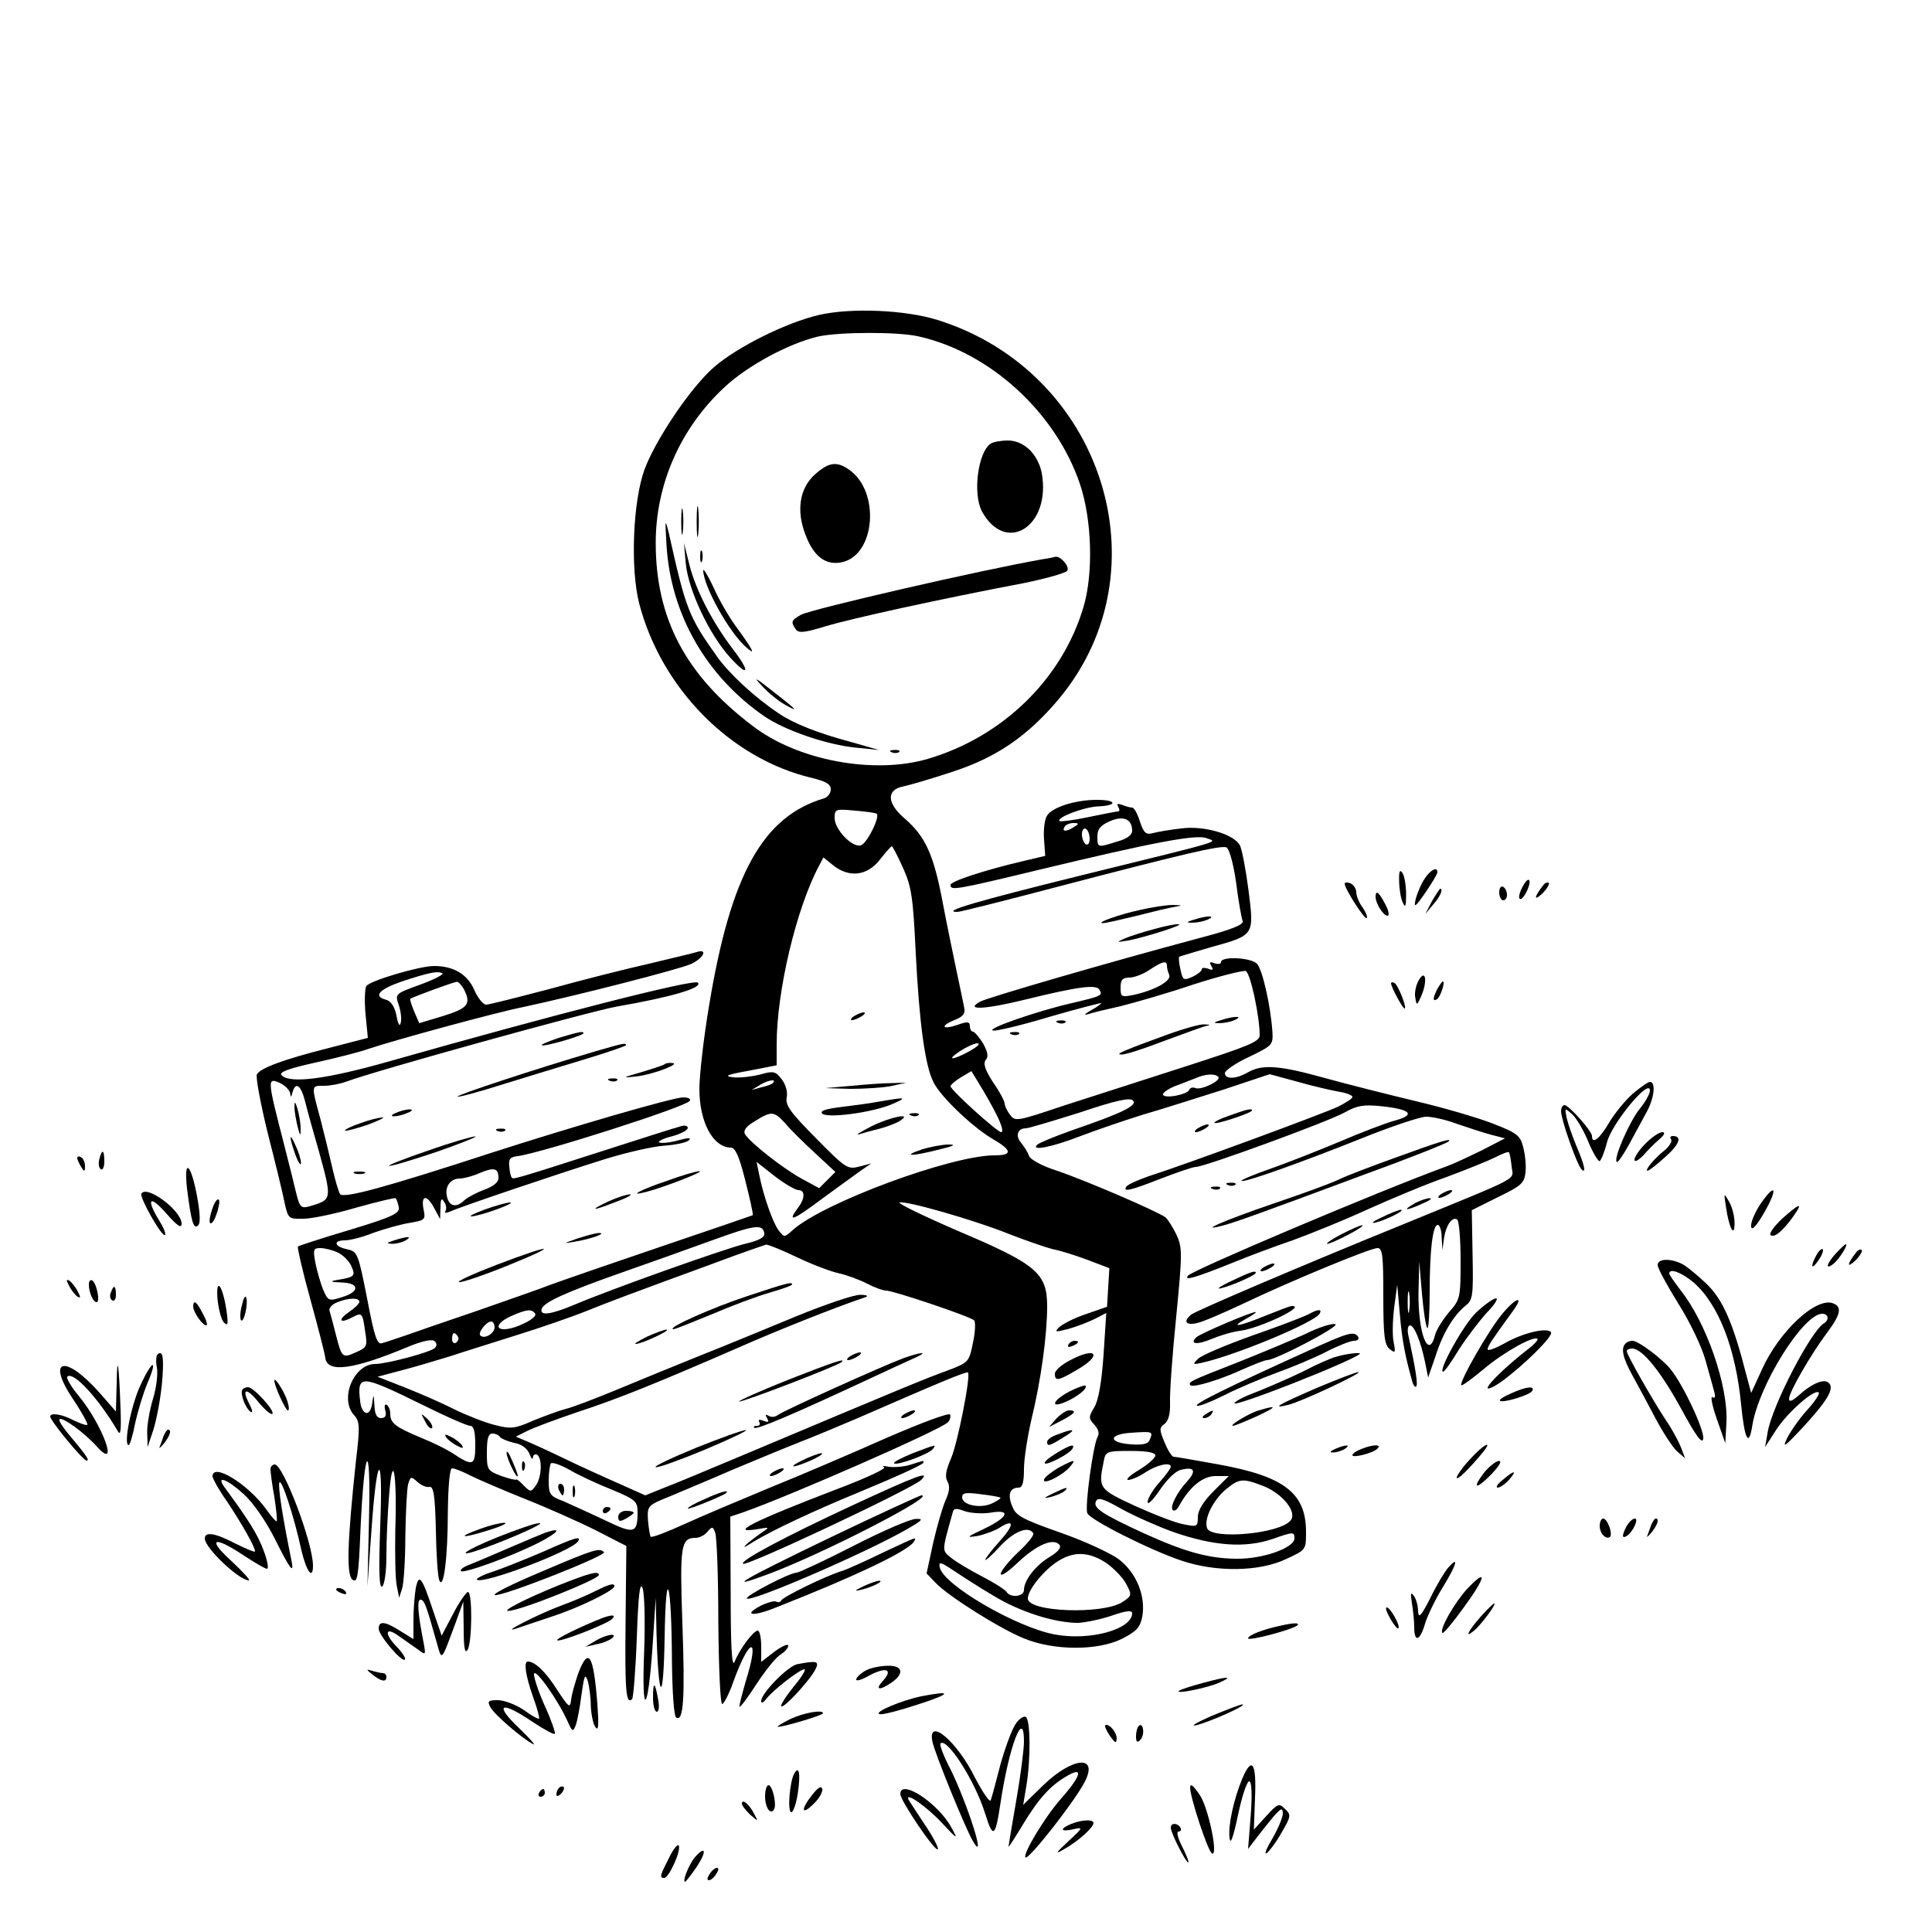 <?xml version="1.0" standalone="no"?>
<!DOCTYPE svg PUBLIC "-//W3C//DTD SVG 20010904//EN"
 "http://www.w3.org/TR/2001/REC-SVG-20010904/DTD/svg10.dtd">
<svg version="1.0" xmlns="http://www.w3.org/2000/svg"
 width="500pt" height="500pt" viewBox="0 0 500 500"
 preserveAspectRatio="xMidYMid meet">

<g transform="translate(0,500) scale(0.1,-0.1)"
fill="#000000" stroke="none">
<path d="M2120 4185 c-83 -19 -211 -82 -272 -135 -60 -52 -151 -187 -180 -265
-30 -82 -37 -255 -14 -346 57 -220 236 -402 446 -452 37 -9 50 -16 50 -30 0
-10 -8 -20 -17 -23 -159 -47 -242 -197 -298 -537 -14 -83 -25 -180 -25 -215 0
-86 35 -151 81 -152 12 0 22 -22 38 -86 12 -48 21 -87 19 -89 -2 -1 -104 -36
-228 -78 -124 -42 -254 -87 -290 -100 -36 -14 -126 -45 -200 -71 -74 -25 -155
-53 -180 -62 -25 -8 -52 -18 -61 -20 -13 -5 -20 16 -39 116 -23 117 -25 121
-52 127 -33 7 -37 23 -5 23 12 0 45 8 72 19 28 10 70 22 94 26 41 7 43 8 37
36 -7 37 9 38 28 2 l15 -28 1 30 c0 22 3 26 9 15 6 -8 7 -18 4 -24 -4 -6 1 -6
13 -1 26 12 277 97 399 135 55 17 124 33 154 35 29 2 58 8 64 14 7 7 -1 7 -27
0 -20 -6 -43 -8 -49 -6 -7 2 7 10 31 16 23 6 42 16 42 22 0 6 -9 8 -22 3 -13
-3 -99 -31 -193 -61 -236 -76 -236 -75 -240 -71 -3 2 -6 15 -7 29 -2 19 2 25
22 27 61 8 437 128 445 143 4 5 -4 9 -17 9 -26 0 -287 -76 -498 -144 -270 -88
-382 -119 -390 -106 -4 6 -13 37 -20 68 -7 31 -21 88 -31 127 -24 88 -24 85
10 85 16 0 42 5 58 11 71 27 627 181 699 194 144 25 224 49 210 62 -10 10
-370 -82 -796 -203 -165 -47 -259 -59 -281 -37 -8 8 15 17 87 33 55 12 117 28
139 36 66 22 325 93 400 108 140 30 401 97 433 111 33 15 45 41 15 31 -10 -3
-65 -16 -123 -30 -58 -13 -173 -42 -256 -65 -84 -22 -158 -41 -166 -41 -8 0
-22 18 -31 39 -18 40 -53 61 -104 61 -37 0 -166 -38 -175 -52 -4 -7 -5 -40 -2
-73 l6 -61 -104 -27 c-115 -29 -173 -51 -183 -67 -4 -6 9 -75 28 -153 20 -78
40 -160 44 -182 9 -39 10 -40 49 -39 21 0 83 13 137 29 54 15 100 26 101 24 2
-2 6 -13 8 -23 3 -16 -15 -25 -127 -59 -71 -21 -132 -41 -134 -43 -2 -2 12
-64 32 -136 20 -73 38 -142 39 -153 6 -39 74 -29 213 29 38 16 64 21 70 15 6
-6 6 -12 0 -18 -13 -11 -125 -41 -154 -41 -55 0 -93 -89 -55 -132 15 -16 16
-29 5 -120 -22 -208 -25 -292 -9 -306 13 -10 16 7 21 131 10 218 27 239 22 27
l-4 -175 10 140 c14 206 31 218 23 16 -4 -116 -3 -161 5 -157 6 4 11 38 11 79
0 40 3 110 7 157 9 119 21 59 16 -90 -1 -63 0 -128 4 -145 l6 -30 8 25 c4 14
8 75 8 135 1 61 4 120 7 133 6 21 8 22 24 7 10 -9 24 -15 31 -13 11 2 15 -21
17 -112 1 -63 5 -122 9 -130 11 -26 22 59 22 178 1 70 5 112 11 112 6 0 27 -8
48 -19 20 -10 83 -37 140 -60 56 -22 139 -59 183 -81 l80 -41 -2 -195 c-2
-180 1 -217 17 -201 3 3 9 75 12 158 4 112 8 147 15 129 5 -14 7 -86 4 -165
-7 -174 10 -161 22 17 l8 123 2 -90 c5 -180 18 -190 21 -15 3 200 18 152 19
-62 1 -77 5 -139 11 -143 19 -12 23 51 16 243 -7 202 -4 222 34 222 10 0 24 7
31 16 12 14 14 14 20 -3 4 -10 8 -114 8 -230 1 -117 5 -213 10 -213 4 0 18 26
29 58 43 118 69 119 32 1 -10 -35 -18 -65 -16 -66 2 -2 22 25 44 59 23 35 50
69 62 76 11 7 20 17 20 23 0 6 -16 -1 -35 -15 l-35 -27 0 40 c0 23 -4 41 -9
41 -11 0 -47 -48 -60 -81 -7 -16 -10 40 -10 176 l-1 200 33 11 c122 43 510
213 530 233 5 5 8 14 6 20 -2 6 -74 -21 -164 -60 -88 -39 -223 -97 -300 -128
-77 -32 -177 -74 -223 -95 -46 -21 -85 -36 -88 -33 -2 2 -5 21 -7 42 -2 38 -2
39 58 63 33 14 105 44 160 68 55 23 132 55 170 70 39 15 108 44 155 64 204 89
282 122 285 118 8 -8 -27 -185 -44 -223 -13 -30 -16 -47 -9 -59 7 -12 5 -27
-5 -49 -8 -18 -22 -67 -32 -110 l-17 -79 23 -24 c33 -35 168 -120 231 -145 77
-31 188 -31 250 -1 39 20 48 29 54 57 10 54 -15 115 -61 150 -22 16 -91 48
-152 69 -96 34 -114 43 -123 67 -13 30 -7 49 16 49 10 0 14 13 14 48 0 26 9
83 19 127 25 102 41 220 41 294 0 86 -27 109 -230 195 -90 39 -158 72 -152 74
17 5 193 -45 287 -83 44 -17 94 -34 110 -38 17 -3 56 -15 88 -27 l58 -22 -3
-50 -3 -50 -55 -19 c-30 -10 -61 -26 -69 -34 -13 -13 -10 -13 25 -4 21 6 52
18 68 26 l29 15 -7 -108 c-5 -71 -13 -118 -24 -136 -15 -25 -15 -29 0 -45 11
-12 14 -23 8 -33 -11 -21 -33 -179 -26 -196 6 -17 163 -96 244 -123 89 -30
200 -29 270 4 52 24 52 24 52 70 0 101 -56 144 -226 175 -60 11 -113 20 -117
20 -4 0 -15 17 -23 37 -14 33 -14 38 0 48 10 8 15 26 14 56 -1 24 6 124 16
221 16 165 16 179 1 212 -9 19 -22 39 -28 45 -19 15 -207 96 -281 121 -38 12
-70 29 -73 39 -3 9 -13 24 -20 33 -16 18 -10 38 12 38 7 0 70 19 140 41 92 31
129 39 137 31 13 -13 -29 -33 -160 -78 -42 -15 -81 -31 -87 -36 -20 -18 37 -7
109 21 42 16 115 41 163 56 49 14 142 44 209 65 l120 40 70 -19 c38 -11 86
-22 107 -26 20 -3 37 -9 37 -14 0 -4 -17 -15 -37 -25 -38 -18 -393 -149 -490
-180 -29 -10 -55 -22 -58 -27 -10 -15 11 -10 90 21 42 16 82 30 90 30 22 0
342 117 385 141 32 18 49 21 96 16 75 -8 89 -22 34 -37 -23 -6 -88 -31 -144
-55 -55 -23 -136 -55 -179 -70 -43 -15 -76 -29 -74 -31 5 -6 156 48 311 110
77 31 152 56 167 56 16 0 52 -8 81 -19 29 -10 69 -23 88 -28 l35 -9 -60 -31
c-33 -16 -73 -35 -90 -41 -180 -66 -654 -267 -670 -283 -13 -15 18 -6 115 33
41 17 111 43 155 58 44 16 131 51 192 79 62 28 155 67 207 85 51 19 108 42
126 51 17 9 33 15 35 13 2 -2 5 -18 7 -36 3 -38 35 -21 -272 -147 -278 -113
-544 -227 -557 -237 -22 -18 -14 -29 15 -22 15 3 68 26 117 49 121 58 331 145
350 145 13 0 15 -20 15 -124 0 -102 3 -126 16 -137 15 -12 16 -10 11 16 -4 17
-3 57 1 90 l8 60 7 -79 c6 -68 14 -108 33 -175 3 -8 7 -12 9 -9 5 4 -1 44 -21
136 -2 12 0 22 5 22 11 0 28 -42 39 -95 l8 -40 19 55 c19 60 47 106 78 131 19
15 20 27 18 132 l-2 115 68 34 c60 29 68 36 71 64 2 18 -1 47 -6 65 -7 30 -16
37 -78 61 -38 15 -127 41 -199 58 -71 17 -178 44 -236 60 -118 33 -162 36
-199 15 -31 -18 -60 -19 -60 -2 0 6 28 26 63 42 60 29 62 31 60 65 -5 70 -26
161 -40 176 -16 16 -93 20 -93 4 0 -5 -7 -6 -17 -3 -12 5 -14 3 -8 -7 6 -10 4
-12 -8 -7 -10 3 -17 3 -17 -2 0 -4 -11 -13 -24 -19 -23 -10 -25 -9 -31 19 -4
17 -5 31 -3 33 1 1 39 12 83 25 112 31 111 30 96 148 -7 54 -17 105 -22 115
-15 29 -93 52 -152 44 -28 -3 -62 -9 -73 -12 -18 -5 -24 0 -34 30 -6 20 -15
36 -20 36 -5 0 -16 3 -26 7 -12 4 -15 3 -10 -5 4 -7 4 -12 -1 -12 -4 0 -39 -7
-78 -15 -38 -8 -71 -12 -73 -10 -9 9 62 36 99 38 52 2 50 17 -2 17 -58 0 -118
-20 -130 -42 -6 -11 -9 -38 -7 -61 l3 -42 -55 -13 c-103 -24 -190 -53 -190
-62 0 -15 9 -14 229 39 295 71 406 92 433 82 28 -11 60 -2 -322 -96 -275 -68
-367 -95 -322 -95 7 0 122 29 255 64 325 85 426 109 441 103 7 -3 18 -41 25
-91 6 -48 14 -92 17 -100 3 -9 -29 -22 -113 -44 -232 -62 -545 -153 -566 -164
-42 -23 10 -21 116 5 134 33 184 40 192 26 10 -15 6 -17 -71 -35 -88 -20 -224
-67 -204 -71 8 -2 75 14 148 36 72 21 132 36 132 35 0 -2 -12 -11 -27 -19 -16
-9 -19 -13 -8 -10 11 4 49 13 85 21 36 9 120 33 188 56 68 22 129 37 136 35
12 -5 36 -117 36 -166 0 -17 -28 -28 -192 -81 -106 -34 -249 -80 -317 -102
-119 -40 -124 -41 -137 -23 -8 10 -14 24 -14 29 0 6 -13 31 -30 55 -21 33 -26
48 -19 58 8 8 5 21 -7 43 -10 16 -22 30 -26 30 -4 0 -8 7 -8 14 0 12 -6 13
-31 4 -40 -14 -48 -4 -9 12 23 9 29 17 25 34 -2 11 -11 53 -19 91 -8 39 -25
119 -36 178 -24 127 -45 172 -99 219 -47 40 -47 75 -2 83 14 3 70 19 124 37
115 37 197 93 278 190 277 333 112 847 -315 980 -83 26 -223 32 -306 13z m259
-56 c185 -42 354 -198 416 -382 31 -92 35 -231 9 -318 -55 -186 -209 -336
-403 -393 -140 -41 -338 -4 -454 86 -173 131 -250 278 -250 473 0 152 64 297
178 403 60 56 166 113 242 131 53 12 209 13 262 0z m-110 -1235 c9 -8 -26 -79
-42 -82 -23 -5 -67 42 -67 71 0 23 2 24 53 19 28 -2 54 -6 56 -8z m661 -44 c0
-11 -13 -21 -39 -28 -51 -16 -51 -16 -51 13 0 20 8 29 33 40 35 15 57 5 57
-25z m-150 10 c-20 -13 -33 -13 -25 0 3 6 14 10 23 10 15 0 15 -2 2 -10z m40
-31 c0 -11 -4 -17 -10 -14 -5 3 -10 15 -10 26 0 11 5 17 10 14 6 -3 10 -15 10
-26z m-483 -75 c22 -49 26 -75 33 -222 9 -178 24 -291 46 -333 18 -37 101
-116 152 -146 52 -30 53 -43 6 -43 -112 0 -442 -122 -522 -193 -22 -20 -22
-20 -37 -1 -15 20 -39 88 -50 143 l-7 34 47 -37 c26 -20 54 -36 61 -36 18 0
18 -21 -1 -46 -29 -39 -13 -33 63 24 43 31 89 65 102 74 l25 17 -31 -8 c-30
-8 -35 -5 -112 73 -66 67 -80 85 -76 106 3 15 -3 34 -13 47 -16 21 -22 22 -56
12 -21 -5 -52 -9 -70 -7 -25 3 -15 7 41 17 l72 14 0 55 c0 137 51 352 110 462
l11 21 26 -21 c41 -32 87 -27 120 15 15 19 29 35 31 35 2 0 15 -25 29 -56z
m683 -253 c0 -5 2 -16 6 -24 6 -16 -38 -40 -93 -52 -31 -6 -33 -5 -33 19 0 20
5 26 23 26 12 0 36 9 52 20 33 22 45 25 45 11z m-1932 -49 c-66 -24 -66 -24
-56 -53 5 -15 8 -36 5 -46 -2 -11 -7 -5 -11 19 -5 24 -15 38 -28 41 -33 9 -16
27 42 47 70 23 93 28 105 21 5 -2 -21 -16 -57 -29z m112 -11 c20 -39 12 -50
-52 -70 l-63 -19 -13 30 c-7 17 -12 32 -10 33 4 4 110 43 120 44 4 1 12 -8 18
-18z m1310 -161 c-46 -25 -63 -25 -25 0 17 11 37 20 45 20 8 -1 -1 -9 -20 -20z
m77 -182 c7 -16 9 -28 4 -28 -10 0 -131 109 -131 119 0 3 12 14 27 23 l27 16
31 -51 c17 -29 36 -64 42 -79z m566 115 c9 -9 -44 -35 -59 -29 -7 3 -14 1 -16
-4 -4 -13 -68 -25 -68 -12 0 5 15 15 33 22 17 6 41 16 52 20 25 11 50 12 58 3z
m-2402 -43 c1 -11 3 -10 6 3 8 29 22 19 33 -25 6 -24 22 -82 36 -130 32 -116
32 -122 -12 -136 -39 -12 -37 -13 -53 53 -5 22 -17 67 -25 100 -45 174 -45
177 -11 162 14 -7 25 -19 26 -27z m1248 26 c-2 -2 -15 -7 -29 -10 l-25 -7 25
15 c21 12 42 14 29 2z m33 -103 c13 -16 48 -50 77 -77 l53 -49 -21 -21 -21
-21 -46 25 c-49 27 -134 94 -146 115 -5 9 3 20 25 33 43 27 50 27 79 -5z
m-742 -142 c0 -11 -14 -22 -37 -30 -21 -8 -43 -20 -51 -27 -20 -20 -39 -17
-45 8 -7 26 8 48 33 48 10 0 33 6 51 14 38 16 49 13 49 -13z m2490 -213 c0
-97 -1 -101 -30 -134 -16 -19 -33 -46 -36 -59 -17 -66 -44 4 -43 108 l2 82 7
-83 c4 -45 10 -86 14 -89 3 -3 6 38 6 93 0 110 8 174 21 174 5 0 10 -15 10
-32 l2 -33 4 30 c5 34 21 57 34 49 5 -3 9 -50 9 -106z m-1802 71 c2 -11 -12
-19 -50 -28 -56 -14 -343 -116 -440 -157 -64 -27 -92 -30 -86 -11 6 17 63 43
208 94 69 24 172 61 230 82 113 41 133 44 138 20z m85 -63 c40 -19 88 -37 107
-41 19 -4 52 -16 72 -26 21 -11 43 -19 51 -19 19 0 218 -67 228 -77 4 -4 3
-31 -3 -58 -10 -50 -11 -51 -66 -72 -54 -19 -149 -59 -527 -218 -88 -37 -181
-76 -208 -86 l-47 -19 -103 46 c-56 25 -113 52 -127 59 -14 7 -43 20 -65 30
l-40 17 28 14 c15 8 74 30 130 49 107 35 208 76 417 167 102 45 250 104 330
131 8 3 3 6 -13 6 -15 1 -89 -24 -165 -55 -75 -31 -186 -77 -247 -101 -60 -24
-157 -64 -215 -88 -58 -24 -118 -47 -135 -51 -16 -4 -54 -18 -84 -30 -47 -21
-58 -23 -100 -12 -25 6 -73 25 -106 41 -33 17 -91 42 -129 57 l-69 27 64 17
c35 9 91 26 124 36 33 11 110 35 170 54 61 19 146 48 190 66 44 18 130 50 190
72 61 22 144 53 185 68 41 15 79 28 83 29 5 0 41 -14 80 -33z m-1190 13 c14
-6 30 -22 36 -35 12 -27 9 -29 -39 -37 -17 -3 -14 -5 13 -6 48 -1 49 -24 2
-38 -34 -11 -36 -10 -49 20 -7 18 -16 49 -20 70 -6 33 -5 37 13 37 11 0 31 -5
44 -11z m2774 -151 c-2 -13 -4 -3 -4 22 0 25 2 35 4 23 2 -13 2 -33 0 -45z
m-2717 23 c0 -5 -12 -16 -26 -26 -30 -20 -26 -32 6 -15 27 14 28 14 35 -36 6
-36 5 -41 -20 -52 -39 -18 -40 -17 -55 41 -7 28 -15 58 -17 64 -3 7 6 17 18
22 31 13 59 13 59 2z m455 -31 c7 -11 -52 -40 -80 -40 -26 0 -16 19 18 34 40
18 54 19 62 6z m-105 -35 c0 -16 -27 -32 -37 -21 -7 7 16 36 28 36 5 0 9 -7 9
-15z m-95 -24 c3 -5 1 -12 -5 -16 -5 -3 -10 1 -10 9 0 18 6 21 15 7z m-91
-177 c60 -30 115 -54 123 -54 9 0 13 -15 13 -50 0 -54 -6 -56 -60 -20 -14 9
-50 27 -80 39 -67 28 -80 38 -80 62 0 10 -4 20 -9 23 -5 4 -7 -3 -4 -14 4 -14
0 -20 -11 -20 -11 0 -16 10 -17 33 -2 31 -2 31 -6 4 -5 -35 -27 -30 -31 7 -8
70 1 69 162 -10z m1882 -89 c-4 -12 -17 -15 -48 -13 -60 4 -61 26 -1 30 57 4
57 3 49 -17z m-1682 6 c3 -4 19 -11 36 -15 19 -3 34 -14 40 -28 5 -13 9 -17 9
-10 1 7 6 10 11 7 14 -9 12 -58 -3 -79 -13 -18 -14 -18 -32 0 -10 11 -19 17
-19 15 -1 -2 -18 2 -38 9 -37 14 -38 16 -38 62 0 35 4 48 14 48 8 0 17 -4 20
-9z m1696 -48 c0 -6 -19 -23 -42 -37 -24 -14 -36 -26 -28 -26 8 0 29 9 45 20
29 19 65 27 65 14 0 -4 -13 -22 -30 -41 -16 -18 -30 -41 -30 -50 0 -9 14 5 31
30 18 27 41 50 55 53 35 9 41 -2 17 -29 -27 -29 -46 -67 -38 -75 4 -4 11 1 16
10 28 51 62 78 95 78 l34 0 -40 -40 c-26 -26 -40 -49 -40 -66 0 -25 -2 -26
-36 -19 -20 3 -76 25 -125 47 -95 44 -97 46 -83 114 5 28 7 29 70 29 43 0 64
-4 64 -12z m-1407 -88 c62 -26 67 -30 67 -59 0 -55 -9 -57 -85 -20 -38 18 -87
40 -107 49 -35 13 -38 18 -38 53 0 21 3 42 6 45 4 3 25 -4 48 -17 22 -13 71
-36 109 -51z m1687 9 c50 -20 88 -68 70 -89 -29 -35 -205 -50 -216 -20 -9 23
15 72 48 100 35 29 44 30 98 9z m-681 -30 c2 -2 -8 -8 -22 -15 -31 -14 -77 -4
-77 16 0 12 10 13 48 8 26 -3 49 -7 51 -9z m448 -89 c104 -36 185 -42 256 -18
54 19 57 19 57 2 0 -25 -82 -54 -151 -53 -73 1 -133 18 -239 66 -108 50 -131
65 -124 82 5 12 19 8 68 -20 35 -19 94 -45 133 -59z m-475 50 c56 10 48 -11
-14 -41 -47 -22 -49 -24 -18 -19 19 4 46 14 58 22 38 24 37 6 -2 -37 -20 -22
-36 -43 -36 -47 0 -3 17 12 38 35 36 39 74 54 86 34 3 -5 -15 -27 -40 -50 -24
-23 -44 -48 -44 -55 0 -8 20 6 45 30 47 44 89 63 106 46 7 -7 -1 -18 -24 -32
-38 -23 -67 -61 -67 -86 0 -17 -35 -21 -45 -5 -4 6 -32 24 -63 40 -31 16 -68
38 -80 48 -25 20 -25 16 4 119 2 10 10 10 31 2 15 -5 44 -7 65 -4z m301 -130
c20 -14 44 -39 52 -55 15 -28 14 -30 -10 -46 -51 -33 -245 -26 -245 9 0 21 36
67 71 92 44 31 85 31 132 0z m-293 -84 c68 -42 159 -71 220 -71 19 1 59 9 88
19 37 13 52 14 52 6 0 -42 -110 -72 -200 -55 -99 18 -290 129 -298 174 -3 15
2 14 35 -8 21 -14 67 -44 103 -65z"/>
<path d="M2564 3852 c-33 -22 -47 -129 -23 -175 62 -114 180 -39 155 99 -10
49 -46 84 -88 84 -18 0 -38 -4 -44 -8z"/>
<path d="M2110 3773 c-41 -36 -50 -95 -25 -158 21 -56 53 -79 94 -70 87 19 99
183 19 239 -32 23 -53 20 -88 -11z"/>
<path d="M1803 3650 c0 -36 2 -50 4 -32 2 17 2 47 0 65 -2 17 -4 3 -4 -33z"/>
<path d="M1763 3650 c0 -30 2 -43 4 -27 2 15 2 39 0 55 -2 15 -4 2 -4 -28z"/>
<path d="M1725 3588 c11 -177 102 -337 252 -441 53 -37 164 -75 239 -82 l59
-6 -70 20 c-90 24 -152 49 -190 75 -63 42 -127 102 -158 145 -75 105 -82 124
-126 321 -10 40 -10 37 -6 -32z"/>
<path d="M1775 3540 c7 -68 60 -181 114 -241 49 -54 54 -39 7 22 -53 70 -94
150 -111 214 l-15 60 5 -55z"/>
<path d="M1812 3560 c0 -14 2 -19 5 -12 2 6 2 18 0 25 -3 6 -5 1 -5 -13z"/>
<path d="M2700 3553 c-156 -27 -599 -129 -627 -144 -25 -14 -27 -18 -14 -37 7
-11 21 -10 77 7 66 20 293 70 514 112 58 12 108 26 112 32 7 11 -18 39 -31 36
-3 -1 -17 -4 -31 -6z"/>
<path d="M1820 3524 c0 -40 67 -161 111 -199 26 -23 20 -10 -28 56 -18 25 -44
70 -57 100 -14 30 -26 49 -26 43z"/>
<path d="M1972 3225 c15 -17 42 -39 60 -49 39 -22 30 -13 -37 39 -42 33 -46
34 -23 10z"/>
<path d="M2308 3053 c7 -3 16 -2 19 1 4 3 -2 6 -13 5 -11 0 -14 -3 -6 -6z"/>
<path d="M2210 2370 c-8 -5 -10 -10 -5 -10 6 0 17 5 25 10 8 5 11 10 5 10 -5
0 -17 -5 -25 -10z"/>
<path d="M2205 2190 l-70 -6 65 -2 c36 0 83 3 105 7 l40 9 -35 -1 c-19 0 -66
-3 -105 -7z"/>
<path d="M2280 2150 c-25 -5 -71 -11 -104 -15 -40 -5 -55 -10 -48 -17 13 -13
132 3 182 25 39 17 35 18 -30 7z"/>
<path d="M2358 2113 c7 -3 16 -2 19 1 4 3 -2 6 -13 5 -11 0 -14 -3 -6 -6z"/>
<path d="M2255 2085 c-27 -14 -42 -23 -33 -21 9 3 34 10 55 15 21 6 45 15 53
21 33 21 -25 10 -75 -15z"/>
<path d="M2385 2025 c-53 -18 -25 -18 45 0 38 9 46 13 25 13 -16 0 -48 -6 -70
-13z"/>
<path d="M762 2135 c0 -11 4 -33 8 -50 7 -27 8 -27 8 -5 0 14 -4 36 -8 50 -6
20 -8 21 -8 5z"/>
<path d="M752 2055 c0 -5 6 -26 13 -45 7 -19 14 -28 14 -20 0 8 -6 29 -14 45
-7 17 -13 26 -13 20z"/>
<path d="M1935 1646 c-89 -29 -213 -84 -192 -86 4 0 49 18 100 39 51 22 118
47 150 56 31 9 57 18 57 21 0 7 -13 4 -115 -30z"/>
<path d="M1675 1541 c-22 -11 -35 -19 -30 -19 14 -1 93 36 80 37 -5 0 -28 -8
-50 -18z"/>
<path d="M2200 1490 c-8 -5 -10 -10 -5 -10 6 0 17 5 25 10 8 5 11 10 5 10 -5
0 -17 -5 -25 -10z"/>
<path d="M2338 1485 c-54 -20 -311 -136 -325 -147 -7 -6 -18 -6 -24 -2 -8 5
-9 3 -4 -6 6 -10 4 -12 -9 -7 -10 4 -15 3 -11 -3 3 -6 1 -10 -6 -10 -7 0 -10
-2 -7 -5 5 -6 97 33 288 122 58 27 116 54 130 60 35 16 13 14 -32 -2z"/>
<path d="M2037 1428 c-70 -28 -126 -53 -124 -55 4 -4 257 93 265 102 12 11
-19 1 -141 -47z"/>
<path d="M1801 1253 c-63 -26 -110 -48 -104 -50 6 -2 64 19 129 46 66 28 112
50 104 50 -8 0 -67 -21 -129 -46z"/>
<path d="M1100 1322 c6 -13 14 -21 18 -18 3 4 -2 14 -12 24 -18 16 -18 16 -6
-6z"/>
<path d="M1154 1281 c4 -6 16 -16 28 -22 15 -8 18 -8 14 0 -4 6 -16 16 -28 22
-15 8 -18 8 -14 0z"/>
<path d="M1311 1240 c0 -14 28 -72 29 -59 0 4 -7 22 -15 40 -8 19 -14 27 -14
19z"/>
<path d="M1351 1204 c0 -11 3 -14 6 -6 3 7 2 16 -1 19 -3 4 -6 -2 -5 -13z"/>
<path d="M1446 1145 c4 -8 8 -15 10 -15 2 0 4 7 4 15 0 8 -4 15 -10 15 -5 0
-7 -7 -4 -15z"/>
<path d="M1482 1140 c0 -14 2 -19 5 -12 2 6 2 18 0 25 -3 6 -5 1 -5 -13z"/>
<path d="M1560 1089 c0 -5 5 -7 10 -4 6 3 10 8 10 11 0 2 -4 4 -10 4 -5 0 -10
-5 -10 -11z"/>
<path d="M1600 1075 c0 -13 4 -14 20 -5 11 6 20 13 20 15 0 3 -9 5 -20 5 -11
0 -20 -7 -20 -15z"/>
<path d="M3621 2720 c0 -19 4 -44 9 -55 7 -16 9 -11 9 20 0 22 -4 47 -9 55 -7
11 -10 6 -9 -20z"/>
<path d="M3687 2726 c-9 -13 -19 -37 -23 -52 -6 -25 -2 -23 25 16 17 25 31 48
31 53 0 15 -18 6 -33 -17z"/>
<path d="M3941 2706 c-8 -14 -12 -29 -8 -32 7 -7 29 34 25 47 -2 6 -10 -1 -17
-15z"/>
<path d="M3480 2713 c0 -13 52 -94 57 -89 3 2 -2 15 -11 28 -9 12 -16 30 -16
39 0 9 -7 19 -15 23 -8 3 -15 3 -15 -1z"/>
<path d="M3993 2708 c-23 -30 -24 -41 -2 -21 12 12 20 25 17 28 -3 3 -10 0
-15 -7z"/>
<path d="M3880 2691 c0 -12 5 -21 10 -21 6 0 10 6 10 14 0 8 -4 18 -10 21 -5
3 -10 -3 -10 -14z"/>
<path d="M3706 2668 l-17 -33 20 24 c18 20 27 41 18 41 -1 0 -11 -15 -21 -32z"/>
<path d="M3560 2679 c0 -17 20 -49 31 -49 5 0 3 14 -6 30 -16 31 -25 38 -25
19z"/>
<path d="M2950 2645 c-55 -12 -113 -33 -97 -34 5 -1 43 8 85 18 43 11 88 22
102 24 22 4 21 4 -5 5 -16 0 -55 -6 -85 -13z"/>
<path d="M3090 2620 c-20 -6 -21 -8 -5 -8 11 0 29 3 40 8 25 11 -1 11 -35 0z"/>
<path d="M2985 2595 c-27 -7 -61 -18 -75 -24 -22 -10 -21 -10 10 -5 46 9 149
42 130 42 -8 1 -37 -5 -65 -13z"/>
<path d="M3671 2462 c-7 -13 -11 -33 -8 -45 3 -20 4 -20 16 7 16 39 10 70 -8
38z"/>
<path d="M3600 2455 c0 -9 30 -65 35 -65 7 0 -16 60 -26 66 -5 3 -9 2 -9 -1z"/>
<path d="M3720 2441 c-12 -24 -13 -34 -1 -27 9 6 22 46 15 46 -2 0 -8 -9 -14
-19z"/>
<path d="M3160 2360 c-20 -6 -21 -8 -5 -8 11 0 29 3 40 8 25 11 -1 11 -35 0z"/>
<path d="M2738 2353 c7 -3 16 -2 19 1 4 3 -2 6 -13 5 -11 0 -14 -3 -6 -6z"/>
<path d="M3025 2324 c-118 -43 -141 -53 -123 -53 9 -1 56 14 105 33 49 18 98
36 108 39 20 5 20 5 0 6 -11 0 -51 -11 -90 -25z"/>
<path d="M1446 2314 c-26 -9 -46 -17 -44 -19 5 -5 108 25 108 31 0 6 -10 4
-64 -12z"/>
<path d="M2618 2323 c7 -3 16 -2 19 1 4 3 -2 6 -13 5 -11 0 -14 -3 -6 -6z"/>
<path d="M1540 2279 c-156 -46 -359 -113 -356 -117 3 -2 55 12 118 32 62 19
159 49 216 66 56 17 102 33 102 35 0 7 -7 5 -80 -16z"/>
<path d="M1719 2245 c-3 -2 -30 -11 -60 -20 -49 -14 -50 -15 -14 -11 42 4 121
34 94 35 -9 1 -18 -1 -20 -4z"/>
<path d="M1578 2203 c7 -3 16 -2 19 1 4 3 -2 6 -13 5 -11 0 -14 -3 -6 -6z"/>
<path d="M4225 2169 c-20 -18 -47 -51 -61 -75 -24 -41 -44 -57 -44 -34 0 13
-60 80 -71 80 -5 0 -9 -7 -9 -16 0 -21 40 -135 52 -149 14 -16 9 10 -11 56
-10 24 -22 57 -26 74 -6 29 -6 29 14 11 11 -10 30 -42 42 -72 12 -29 26 -51
29 -49 4 3 13 25 19 49 12 48 110 167 111 134 0 -9 -12 -30 -26 -47 -26 -32
-69 -129 -60 -138 3 -3 17 18 33 47 15 28 36 66 45 83 19 35 24 77 8 77 -5 0
-25 -14 -45 -31z"/>
<path d="M1025 2120 c-13 -5 -14 -9 -5 -9 8 0 24 4 35 9 13 5 14 9 5 9 -8 0
-24 -4 -35 -9z"/>
<path d="M3182 2113 c-24 -8 -41 -17 -39 -19 4 -5 97 26 97 32 0 6 -11 4 -58
-13z"/>
<path d="M932 2093 c-24 -8 -41 -17 -39 -19 2 -2 28 5 58 15 30 11 47 20 39
19 -8 0 -34 -6 -58 -15z"/>
<path d="M3100 2080 c-8 -5 -10 -10 -5 -10 6 0 17 5 25 10 8 5 11 10 5 10 -5
0 -17 -5 -25 -10z"/>
<path d="M1288 2073 c7 -3 16 -2 19 1 4 3 -2 6 -13 5 -11 0 -14 -3 -6 -6z"/>
<path d="M4259 2041 c-16 -16 -29 -35 -29 -42 0 -8 10 -2 23 11 12 14 31 33
42 42 13 11 15 18 7 18 -8 0 -27 -13 -43 -29z"/>
<path d="M1107 2022 c-59 -20 -104 -38 -100 -39 5 -2 60 15 123 36 63 22 108
40 100 40 -8 0 -64 -16 -123 -37z"/>
<path d="M4325 2051 c3 -5 -5 -18 -17 -28 -27 -21 -53 -53 -44 -53 3 0 24 16
46 36 37 33 44 54 19 54 -6 0 -8 -4 -4 -9z"/>
<path d="M3614 2005 c-67 -24 -135 -50 -150 -58 -16 -8 -92 -36 -169 -62 -129
-44 -204 -77 -124 -55 31 9 88 29 359 130 113 41 214 81 219 86 11 10 -23 0
-135 -41z"/>
<path d="M257 2000 c-3 -11 -1 -23 4 -26 5 -3 9 6 9 20 0 31 -6 34 -13 6z"/>
<path d="M200 2003 c0 -4 5 -15 10 -23 8 -13 10 -13 10 2 0 9 -4 20 -10 23 -5
3 -10 3 -10 -2z"/>
<path d="M484 1924 c11 -87 17 -107 29 -95 6 6 5 31 -3 75 -16 86 -35 101 -26
20z"/>
<path d="M918 1963 c6 -2 18 -2 25 0 6 3 1 5 -13 5 -14 0 -19 -2 -12 -5z"/>
<path d="M1726 1944 c-71 -24 -101 -41 -55 -29 44 11 155 54 139 54 -8 0 -46
-11 -84 -25z"/>
<path d="M3178 1933 c7 -3 16 -2 19 1 4 3 -2 6 -13 5 -11 0 -14 -3 -6 -6z"/>
<path d="M3138 1923 c7 -3 16 -2 19 1 4 3 -2 6 -13 5 -11 0 -14 -3 -6 -6z"/>
<path d="M366 1911 c-6 -9 54 -115 61 -107 3 3 -4 20 -16 39 -34 56 -23 65 19
17 29 -33 40 -40 40 -27 0 34 -90 101 -104 78z"/>
<path d="M3730 1910 c-8 -5 -10 -10 -5 -10 6 0 17 5 25 10 8 5 11 10 5 10 -5
0 -17 -5 -25 -10z"/>
<path d="M4554 1881 c-14 -22 -24 -47 -22 -56 2 -11 15 4 35 39 36 64 27 76
-13 17z"/>
<path d="M1575 1891 c-53 -25 -43 -26 20 -1 28 10 43 19 35 19 -8 0 -33 -8
-55 -18z"/>
<path d="M4467 1875 c8 -54 22 -80 22 -40 0 17 -6 41 -14 55 -14 24 -14 24 -8
-15z"/>
<path d="M551 1876 c-6 -16 -10 -34 -8 -40 3 -6 10 2 16 18 6 16 10 34 8 40
-3 6 -10 -2 -16 -18z"/>
<path d="M3660 1885 c-33 -19 -21 -19 21 0 19 8 27 14 19 14 -8 0 -26 -6 -40
-14z"/>
<path d="M1255 1870 c-27 -10 -43 -18 -35 -18 8 0 38 8 65 18 28 10 43 18 35
18 -8 0 -37 -8 -65 -18z"/>
<path d="M4612 1846 c-20 -19 -34 -38 -30 -42 9 -9 32 10 59 48 27 38 17 35
-29 -6z"/>
<path d="M3575 1849 c-22 -10 -29 -16 -15 -13 28 7 80 33 65 33 -5 0 -28 -9
-50 -20z"/>
<path d="M3470 1805 c-25 -13 -40 -24 -35 -24 6 0 30 11 55 24 25 13 41 24 35
24 -5 0 -30 -11 -55 -24z"/>
<path d="M1495 1795 c-39 -14 -40 -14 -5 -8 41 7 82 22 60 22 -8 0 -33 -7 -55
-14z"/>
<path d="M1020 1790 c-21 -7 -21 -8 -5 -9 11 0 27 4 35 9 18 11 5 11 -30 0z"/>
<path d="M4752 1757 c-25 -27 -30 -46 -6 -27 15 13 38 50 31 50 -2 0 -13 -10
-25 -23z"/>
<path d="M1286 1727 c-60 -23 -104 -43 -98 -45 6 -2 62 17 124 42 141 57 121
59 -26 3z"/>
<path d="M4701 1752 c-17 -31 -13 -40 5 -14 9 13 14 26 11 29 -3 2 -10 -4 -16
-15z"/>
<path d="M4803 1758 c-23 -30 -24 -41 -2 -21 12 12 20 25 17 28 -3 3 -10 0
-15 -7z"/>
<path d="M4290 1726 c0 -8 24 -52 53 -99 31 -49 61 -112 71 -148 10 -35 20
-72 23 -83 3 -11 1 -16 -5 -12 -6 4 -1 -22 11 -56 l22 -63 3 53 c5 94 -51 257
-118 342 -16 21 -30 41 -30 44 0 15 32 3 63 -23 65 -57 109 -171 123 -316 9
-91 20 -112 29 -54 17 105 132 289 181 289 16 0 19 -16 4 -25 -34 -21 -133
-212 -145 -280 l-7 -40 29 45 c30 46 100 107 110 96 3 -3 -10 -23 -30 -45 -20
-22 -43 -55 -52 -73 -13 -27 -7 -23 39 26 66 72 84 102 69 117 -12 12 -44 -1
-80 -34 -15 -13 -23 -16 -23 -7 0 17 56 114 97 169 37 49 41 69 17 78 -44 17
-140 -73 -184 -171 l-28 -61 -12 45 c-35 137 -61 196 -103 237 -23 22 -52 46
-64 52 -30 15 -63 14 -63 -3z"/>
<path d="M3270 1720 c-8 -5 -10 -10 -5 -10 6 0 17 5 25 10 8 5 11 10 5 10 -5
0 -17 -5 -25 -10z"/>
<path d="M3185 1684 c-27 -13 -39 -21 -25 -18 29 7 90 34 90 40 0 7 -15 2 -65
-22z"/>
<path d="M179 1672 c6 -12 16 -24 22 -28 8 -4 8 -1 0 14 -6 12 -16 24 -22 28
-8 4 -8 1 0 -14z"/>
<path d="M230 1676 c0 -21 11 -46 20 -46 10 0 0 49 -11 56 -5 3 -9 -1 -9 -10z"/>
<path d="M563 1637 c3 -27 10 -54 17 -60 10 -10 11 -3 6 32 -10 66 -28 88 -23
28z"/>
<path d="M287 1655 c-4 -8 -2 -17 3 -20 6 -4 10 3 10 14 0 25 -6 27 -13 6z"/>
<path d="M626 1622 c-5 -18 -5 -36 -2 -39 7 -7 19 43 13 59 -2 7 -7 -2 -11
-20z"/>
<path d="M3820 1603 c-33 -32 -100 -153 -85 -153 3 0 22 26 41 58 20 31 53 74
72 95 20 20 30 37 24 37 -7 0 -31 -17 -52 -37z"/>
<path d="M3889 1601 c-34 -39 -114 -179 -107 -186 2 -2 28 17 58 42 52 44 130
87 139 78 2 -3 -9 -15 -25 -27 -54 -42 -104 -90 -104 -100 0 -5 17 3 38 18 58
43 132 116 126 126 -9 14 -75 -2 -121 -29 -24 -13 -43 -20 -43 -15 0 8 10 23
66 100 29 40 8 35 -27 -7z"/>
<path d="M500 1618 c1 -15 24 -48 34 -48 4 0 0 14 -9 30 -16 32 -25 38 -25 18z"/>
<path d="M3275 1595 c-66 -27 -95 -33 -52 -9 15 8 27 16 27 18 0 6 -144 -55
-154 -65 -19 -18 3 -20 40 -4 22 9 55 19 74 21 52 7 173 65 133 64 -5 0 -35
-12 -68 -25z"/>
<path d="M3387 1599 c-11 -6 -76 -31 -145 -55 -70 -25 -134 -52 -142 -61 -14
-14 -13 -15 10 -10 86 19 291 104 305 127 8 13 -5 12 -28 -1z"/>
<path d="M3379 1548 c-35 -16 -116 -50 -179 -75 -121 -47 -126 -50 -119 -58 7
-7 76 14 135 41 29 13 57 24 63 24 22 0 190 88 177 93 -8 3 -43 -8 -77 -25z"/>
<path d="M3385 1504 c-205 -93 -297 -138 -287 -142 6 -2 38 11 72 28 33 17 93
42 133 57 39 14 97 38 128 54 31 16 64 29 73 29 10 0 14 5 11 10 -10 16 -25
12 -130 -36z"/>
<path d="M2765 1520 c-3 -6 1 -7 9 -4 18 7 21 14 7 14 -6 0 -13 -4 -16 -10z"/>
<path d="M4207 1523 c-13 -12 -7 -38 18 -83 14 -25 40 -74 59 -110 19 -36 44
-74 55 -85 l22 -19 -11 29 c-6 15 -23 47 -39 70 -33 50 -101 169 -101 178 0 4
6 7 14 7 26 0 74 -59 128 -158 38 -70 54 -91 56 -75 3 22 -52 140 -85 180 -23
28 -83 73 -98 73 -7 0 -15 -3 -18 -7z"/>
<path d="M407 1494 c-3 -4 -4 -19 -1 -33 3 -15 -1 -52 -10 -81 -9 -30 -16 -70
-15 -89 l1 -36 15 45 c8 25 18 78 22 118 6 67 3 91 -12 76z"/>
<path d="M2768 1479 c-21 -11 -38 -26 -38 -34 0 -20 8 -19 54 8 71 40 55 64
-16 26z"/>
<path d="M3459 1489 c-13 -3 -52 -20 -86 -38 -35 -17 -88 -40 -118 -52 -30
-11 -57 -24 -60 -30 -10 -15 299 106 324 127 5 5 -33 1 -60 -7z"/>
<path d="M302 1421 l-2 -74 -41 47 c-90 102 -141 91 -70 -15 23 -34 39 -64 37
-66 -2 -3 -18 3 -35 11 -30 16 -61 21 -61 10 0 -11 85 -114 94 -114 9 0 0 13
-47 69 -15 18 -26 35 -23 38 7 7 65 -35 98 -72 57 -63 14 57 -48 132 -20 24
-33 47 -30 50 15 16 81 -56 131 -141 7 -13 9 3 7 56 -4 120 -9 148 -10 69z"/>
<path d="M363 1414 c-24 -52 -44 -154 -30 -154 3 0 11 26 17 58 7 31 21 77 31
101 29 67 13 63 -18 -5z"/>
<path d="M3410 1409 c-102 -44 -122 -56 -77 -45 32 7 198 85 182 85 -5 0 -53
-18 -105 -40z"/>
<path d="M710 1427 c0 -14 29 -77 35 -77 4 0 3 10 -1 23 -7 24 -34 66 -34 54z"/>
<path d="M2768 1399 c-44 -23 -52 -45 -10 -27 30 13 58 35 51 42 -2 2 -21 -5
-41 -15z"/>
<path d="M627 1403 c-6 -11 9 -49 22 -57 6 -4 4 6 -4 21 -21 41 -7 43 25 3 16
-19 31 -32 35 -29 7 8 -49 69 -63 69 -6 0 -13 -3 -15 -7z"/>
<path d="M3911 1394 c-19 -8 -32 -16 -29 -19 6 -7 76 14 83 25 9 14 -15 12
-54 -6z"/>
<path d="M3258 1350 c-25 -7 -79 -40 -67 -40 4 0 31 11 60 24 54 25 57 31 7
16z"/>
<path d="M2340 1340 c-8 -5 -10 -10 -5 -10 6 0 17 5 25 10 8 5 11 10 5 10 -5
0 -17 -5 -25 -10z"/>
<path d="M2734 1329 l-19 -22 33 17 c34 18 40 26 19 26 -8 0 -22 -10 -33 -21z"/>
<path d="M3120 1340 c-9 -6 -10 -10 -3 -10 6 0 15 5 18 10 8 12 4 12 -15 0z"/>
<path d="M423 1283 c-3 -10 -8 -22 -10 -28 -3 -5 3 -1 11 9 16 20 21 36 11 36
-3 0 -8 -8 -12 -17z"/>
<path d="M2738 1288 c-16 -5 -28 -14 -28 -19 0 -13 5 -12 42 11 35 21 30 25
-14 8z"/>
<path d="M2362 1239 c-29 -12 -51 -23 -48 -26 7 -7 94 25 101 38 8 11 10 12
-53 -12z"/>
<path d="M2732 1238 c-18 -11 -31 -22 -28 -25 5 -6 63 24 71 37 9 15 -6 11
-43 -12z"/>
<path d="M3455 1250 c-13 -6 -15 -9 -5 -9 8 0 22 4 30 9 18 12 2 12 -25 0z"/>
<path d="M3523 1250 c-13 -5 -23 -12 -23 -16 0 -8 53 5 65 17 12 12 -12 11
-42 -1z"/>
<path d="M3804 1223 c-19 -20 -34 -42 -34 -47 0 -9 31 21 69 67 26 33 -2 17
-35 -20z"/>
<path d="M2075 1220 c-22 -11 -29 -17 -15 -14 29 8 80 33 65 33 -5 0 -28 -8
-50 -19z"/>
<path d="M2355 1209 c-16 -5 -41 -7 -55 -5 -14 3 -19 3 -12 -1 8 -3 -48 -29
-125 -58 -214 -82 -282 -116 -200 -102 27 5 29 4 13 -6 -10 -7 -28 -20 -40
-30 -16 -14 -12 -14 14 3 47 29 163 83 263 124 111 46 177 76 177 81 0 3 -1 5
-2 4 -2 0 -16 -5 -33 -10z"/>
<path d="M2740 1202 c-18 -11 -36 -24 -38 -31 -5 -16 49 11 67 33 17 20 13 20
-29 -2z"/>
<path d="M3841 1189 c-33 -43 -21 -45 19 -4 20 21 28 35 19 34 -7 0 -25 -14
-38 -30z"/>
<path d="M700 1198 c0 -7 4 -40 10 -72 5 -33 8 -61 6 -63 -1 -2 -14 12 -27 31
-47 65 -139 122 -139 85 0 -5 17 -36 39 -67 37 -56 71 -115 71 -127 0 -3 -22
6 -50 20 -54 28 -80 32 -80 13 1 -25 89 -108 114 -108 5 0 -15 22 -45 50 -64
58 -47 67 31 15 29 -19 56 -35 61 -35 5 0 1 22 -9 48 -16 42 -37 76 -101 163
-23 32 6 22 50 -18 24 -22 57 -69 80 -115 39 -78 50 -93 44 -60 -23 112 -36
194 -32 205 5 13 38 -87 57 -175 13 -55 30 -78 30 -40 0 59 -77 262 -99 262
-6 0 -11 -6 -11 -12z"/>
<path d="M2000 1190 c-8 -5 -10 -10 -5 -10 6 0 17 5 25 10 8 5 11 10 5 10 -5
0 -17 -5 -25 -10z"/>
<path d="M2210 1106 c-181 -84 -295 -145 -287 -153 8 -8 439 195 461 217 25
25 -12 11 -174 -64z"/>
<path d="M3889 1170 c-13 -10 -19 -19 -13 -20 6 0 19 9 29 20 23 26 14 26 -16
0z"/>
<path d="M2725 1135 c-25 -12 -26 -14 -5 -9 14 4 29 10 35 15 12 12 5 11 -30
-6z"/>
<path d="M1823 1120 c-24 -10 -43 -21 -43 -24 0 -4 90 32 99 40 11 10 -18 2
-56 -16z"/>
<path d="M2155 1024 c-235 -113 -283 -141 -170 -99 139 51 443 207 399 205 -5
-1 -108 -48 -229 -106z"/>
<path d="M2210 1000 c-74 -38 -141 -69 -148 -70 -19 0 -135 -61 -129 -67 11
-10 312 120 417 181 38 22 41 26 20 25 -14 0 -86 -31 -160 -69z"/>
<path d="M4140 1051 c0 -20 17 -37 27 -28 7 8 -7 47 -18 47 -5 0 -9 -9 -9 -19z"/>
<path d="M4210 1051 c-13 -25 -13 -34 0 -26 16 10 32 45 21 45 -6 0 -15 -9
-21 -19z"/>
<path d="M4273 1053 c-3 -10 -8 -22 -10 -28 -3 -5 3 -1 11 9 16 20 21 36 11
36 -3 0 -8 -8 -12 -17z"/>
<path d="M1242 1043 c-64 -23 -46 -25 23 -3 33 10 51 19 40 19 -11 0 -39 -7
-63 -16z"/>
<path d="M1288 1022 c-89 -36 -115 -57 -36 -29 82 30 163 67 143 65 -11 0 -59
-17 -107 -36z"/>
<path d="M1410 1033 c-8 -3 -51 -21 -95 -40 -44 -19 -91 -39 -104 -44 -13 -5
-21 -12 -18 -15 7 -7 131 38 202 74 52 27 61 41 15 25z"/>
<path d="M1405 984 c-44 -19 -102 -42 -128 -51 -26 -8 -45 -18 -43 -21 14 -14
246 74 262 99 9 15 -8 10 -91 -27z"/>
<path d="M2283 981 c-45 -22 -92 -43 -105 -47 -40 -12 -153 -67 -156 -76 -2
-4 -8 -6 -13 -3 -4 3 -23 -2 -41 -11 -47 -25 -19 -28 38 -5 211 83 344 147
359 171 8 14 10 14 -82 -29z"/>
<path d="M1400 932 c-74 -31 -128 -58 -119 -60 20 -4 291 103 282 111 -11 12
-25 8 -163 -51z"/>
<path d="M3748 943 c-9 -10 -30 -45 -46 -78 -24 -47 -31 -55 -32 -35 0 14 -5
32 -11 40 -8 11 -9 7 -5 -19 3 -18 6 -46 6 -62 0 -41 15 -36 28 9 6 20 27 64
47 96 36 59 41 81 13 49z"/>
<path d="M1445 897 c-86 -35 -146 -66 -130 -66 28 -1 235 82 235 93 0 12 -27
4 -105 -27z"/>
<path d="M1076 890 c-3 -18 -6 -55 -6 -82 l0 -50 -34 21 c-39 25 -56 27 -56 6
0 -17 60 -88 68 -80 3 3 -7 19 -23 35 -32 34 -27 51 7 26 13 -9 34 -24 47 -33
23 -17 23 -17 18 12 -16 80 -18 115 -9 115 10 0 15 -14 42 -110 14 -50 11 -52
49 50 l20 55 1 -70 c0 -49 3 -66 10 -55 12 19 13 150 1 150 -4 0 -22 -25 -38
-56 l-30 -57 -22 64 c-29 88 -37 98 -45 59z"/>
<path d="M3797 888 c-33 -36 -73 -106 -64 -114 2 -3 28 28 56 67 57 78 61 103
8 47z"/>
<path d="M2235 895 c-25 -12 -26 -14 -5 -9 28 7 60 23 45 23 -5 0 -23 -6 -40
-14z"/>
<path d="M1540 882 c-19 -10 -62 -28 -95 -40 -57 -22 -151 -70 -110 -57 11 4
54 18 95 32 68 22 160 67 160 78 0 9 -14 5 -50 -13z"/>
<path d="M870 886 c0 -2 7 -7 16 -10 8 -3 12 -2 9 4 -6 10 -25 14 -25 6z"/>
<path d="M3831 815 c-33 -38 -41 -56 -16 -35 18 15 59 70 52 70 -3 0 -19 -16
-36 -35z"/>
<path d="M3598 811 c9 -16 19 -28 21 -25 6 6 -21 54 -30 54 -5 0 0 -13 9 -29z"/>
<path d="M1560 813 c-54 -21 -122 -54 -118 -58 6 -6 129 42 142 55 11 11 1 12
-24 3z"/>
<path d="M3315 793 c-47 -10 -85 -25 -85 -33 0 -8 117 23 128 34 6 7 -12 6
-43 -1z"/>
<path d="M1540 753 l-25 -15 30 7 c17 3 34 11 40 16 14 14 -17 9 -45 -8z"/>
<path d="M1496 668 c-8 -24 -17 -54 -18 -68 -3 -22 -6 -19 -37 28 -29 46 -57
72 -75 72 -11 0 -6 -36 13 -90 11 -30 18 -56 16 -58 -1 -2 -20 8 -40 23 -21
14 -51 25 -67 25 -25 0 -27 -3 -19 -18 10 -19 83 -82 111 -96 8 -4 -9 15 -38
43 -65 62 -45 70 36 15 30 -20 56 -34 58 -31 2 2 -9 35 -26 72 -17 38 -29 75
-28 83 3 16 63 -69 87 -123 12 -27 14 -28 21 -10 4 11 11 47 15 80 7 49 9 55
16 35 4 -14 8 -43 8 -65 1 -22 6 -47 12 -55 8 -11 9 5 5 60 -10 129 -23 150
-50 78z"/>
<path d="M2063 693 c-24 -5 -93 -75 -93 -95 0 -7 5 -5 13 5 16 22 87 77 99 77
5 0 -7 -20 -28 -45 -20 -25 -35 -48 -32 -51 6 -6 72 65 88 95 11 22 5 24 -47
14z"/>
<path d="M2243 678 c-12 -6 -24 -16 -27 -23 -2 -7 11 -4 34 9 44 23 62 16 35
-14 -22 -24 -9 -26 23 -4 33 23 28 44 -10 43 -18 0 -43 -5 -55 -11z"/>
<path d="M964 666 c23 -18 36 -20 36 -6 0 6 -4 10 -9 10 -5 0 -18 3 -28 6 -16
5 -16 4 1 -10z"/>
<path d="M3111 644 c-30 -8 -57 -17 -60 -20 -9 -9 71 7 104 21 40 18 22 17
-44 -1z"/>
<path d="M1690 607 c0 -20 4 -37 10 -37 5 0 7 14 3 33 -8 45 -13 47 -13 4z"/>
<path d="M2384 610 c-52 -11 -123 -41 -108 -46 6 -3 51 9 100 25 87 28 90 37
8 21z"/>
<path d="M3135 559 c-38 -17 -56 -27 -40 -24 32 7 136 53 120 54 -5 0 -41 -14
-80 -30z"/>
<path d="M2045 551 c-22 -11 -36 -20 -32 -20 13 -1 117 30 117 35 0 10 -49 2
-85 -15z"/>
<path d="M2627 536 c-9 -14 -26 -60 -38 -103 -11 -43 -22 -84 -25 -92 -2 -7
-20 19 -40 57 -47 96 -124 160 -111 95 6 -30 85 -224 105 -258 37 -63 -14 97
-59 188 -17 32 -28 62 -25 65 17 16 90 -98 116 -183 20 -64 26 -60 39 27 22
148 61 250 61 161 0 -21 -9 -90 -20 -153 -11 -63 -20 -117 -20 -119 0 -3 16
22 36 55 41 68 71 102 114 127 45 27 39 2 -15 -59 -42 -48 -99 -143 -91 -151
7 -8 126 143 153 195 37 71 -31 66 -109 -10 l-50 -49 8 48 c12 70 11 176 -2
180 -6 2 -19 -7 -27 -21z"/>
<path d="M2860 533 c0 -5 7 -18 15 -29 12 -16 14 -16 15 -3 0 9 -7 22 -15 29
-8 7 -15 8 -15 3z"/>
<path d="M2948 534 c-5 -4 -8 -16 -8 -28 0 -14 3 -17 11 -9 6 6 9 19 7 28 -1
9 -6 13 -10 9z"/>
<path d="M3215 397 c-22 -53 -37 -121 -33 -153 2 -20 9 -2 22 59 10 48 23 87
29 87 6 0 8 -31 4 -87 l-7 -88 23 30 c12 16 32 41 44 55 19 21 22 22 23 7 0
-10 -12 -39 -27 -65 -15 -25 -22 -42 -15 -38 6 4 24 27 38 52 25 43 26 47 10
62 -16 16 -19 15 -49 -18 l-32 -35 3 83 c4 90 -8 108 -33 49z"/>
<path d="M2056 411 c-12 -19 -19 -101 -8 -101 5 0 13 23 17 51 7 49 3 70 -9
50z"/>
<path d="M1447 373 c-4 -3 -7 -11 -7 -17 0 -6 5 -5 12 2 6 6 9 14 7 17 -3 3
-9 2 -12 -2z"/>
<path d="M1980 351 c0 -29 14 -49 23 -34 8 12 -4 63 -14 63 -5 0 -9 -13 -9
-29z"/>
<path d="M2102 355 c-31 -39 -28 -55 4 -23 15 14 24 32 22 39 -3 8 -12 2 -26
-16z"/>
<path d="M3080 373 c1 -28 47 -167 57 -170 16 -6 -9 115 -31 150 -18 27 -26
33 -26 20z"/>
<path d="M1395 360 c-3 -5 -1 -10 4 -10 6 0 11 5 11 10 0 6 -2 10 -4 10 -3 0
-8 -4 -11 -10z"/>
<path d="M2330 357 c0 -17 90 -150 97 -143 3 3 -12 32 -33 63 -21 32 -41 62
-43 66 -9 21 48 -19 87 -61 40 -43 42 -44 25 -13 -34 64 -133 129 -133 88z"/>
<path d="M1920 332 c0 -5 10 -17 21 -28 22 -19 22 -19 10 3 -12 24 -31 39 -31
25z"/>
<path d="M2773 280 c-32 -13 -29 -22 5 -14 26 6 25 4 -13 -31 -34 -32 -36 -35
-10 -20 37 21 75 56 75 67 0 10 -29 9 -57 -2z"/>
<path d="M3030 270 c0 -14 39 -90 45 -90 3 0 -4 18 -15 40 -12 23 -16 40 -10
40 6 0 8 5 5 10 -8 13 -25 13 -25 0z"/>
<path d="M1732 193 c-24 -47 -26 -53 -13 -53 12 0 43 68 38 83 -2 7 -14 -7
-25 -30z"/>
<path d="M1798 193 c-15 -18 -33 -63 -25 -63 2 0 16 18 31 40 26 40 22 55 -6
23z"/>
<path d="M1840 155 c-7 -9 -11 -18 -8 -20 3 -3 11 1 18 10 7 9 11 18 8 20 -3
3 -11 -1 -18 -10z"/>
</g>
</svg>
